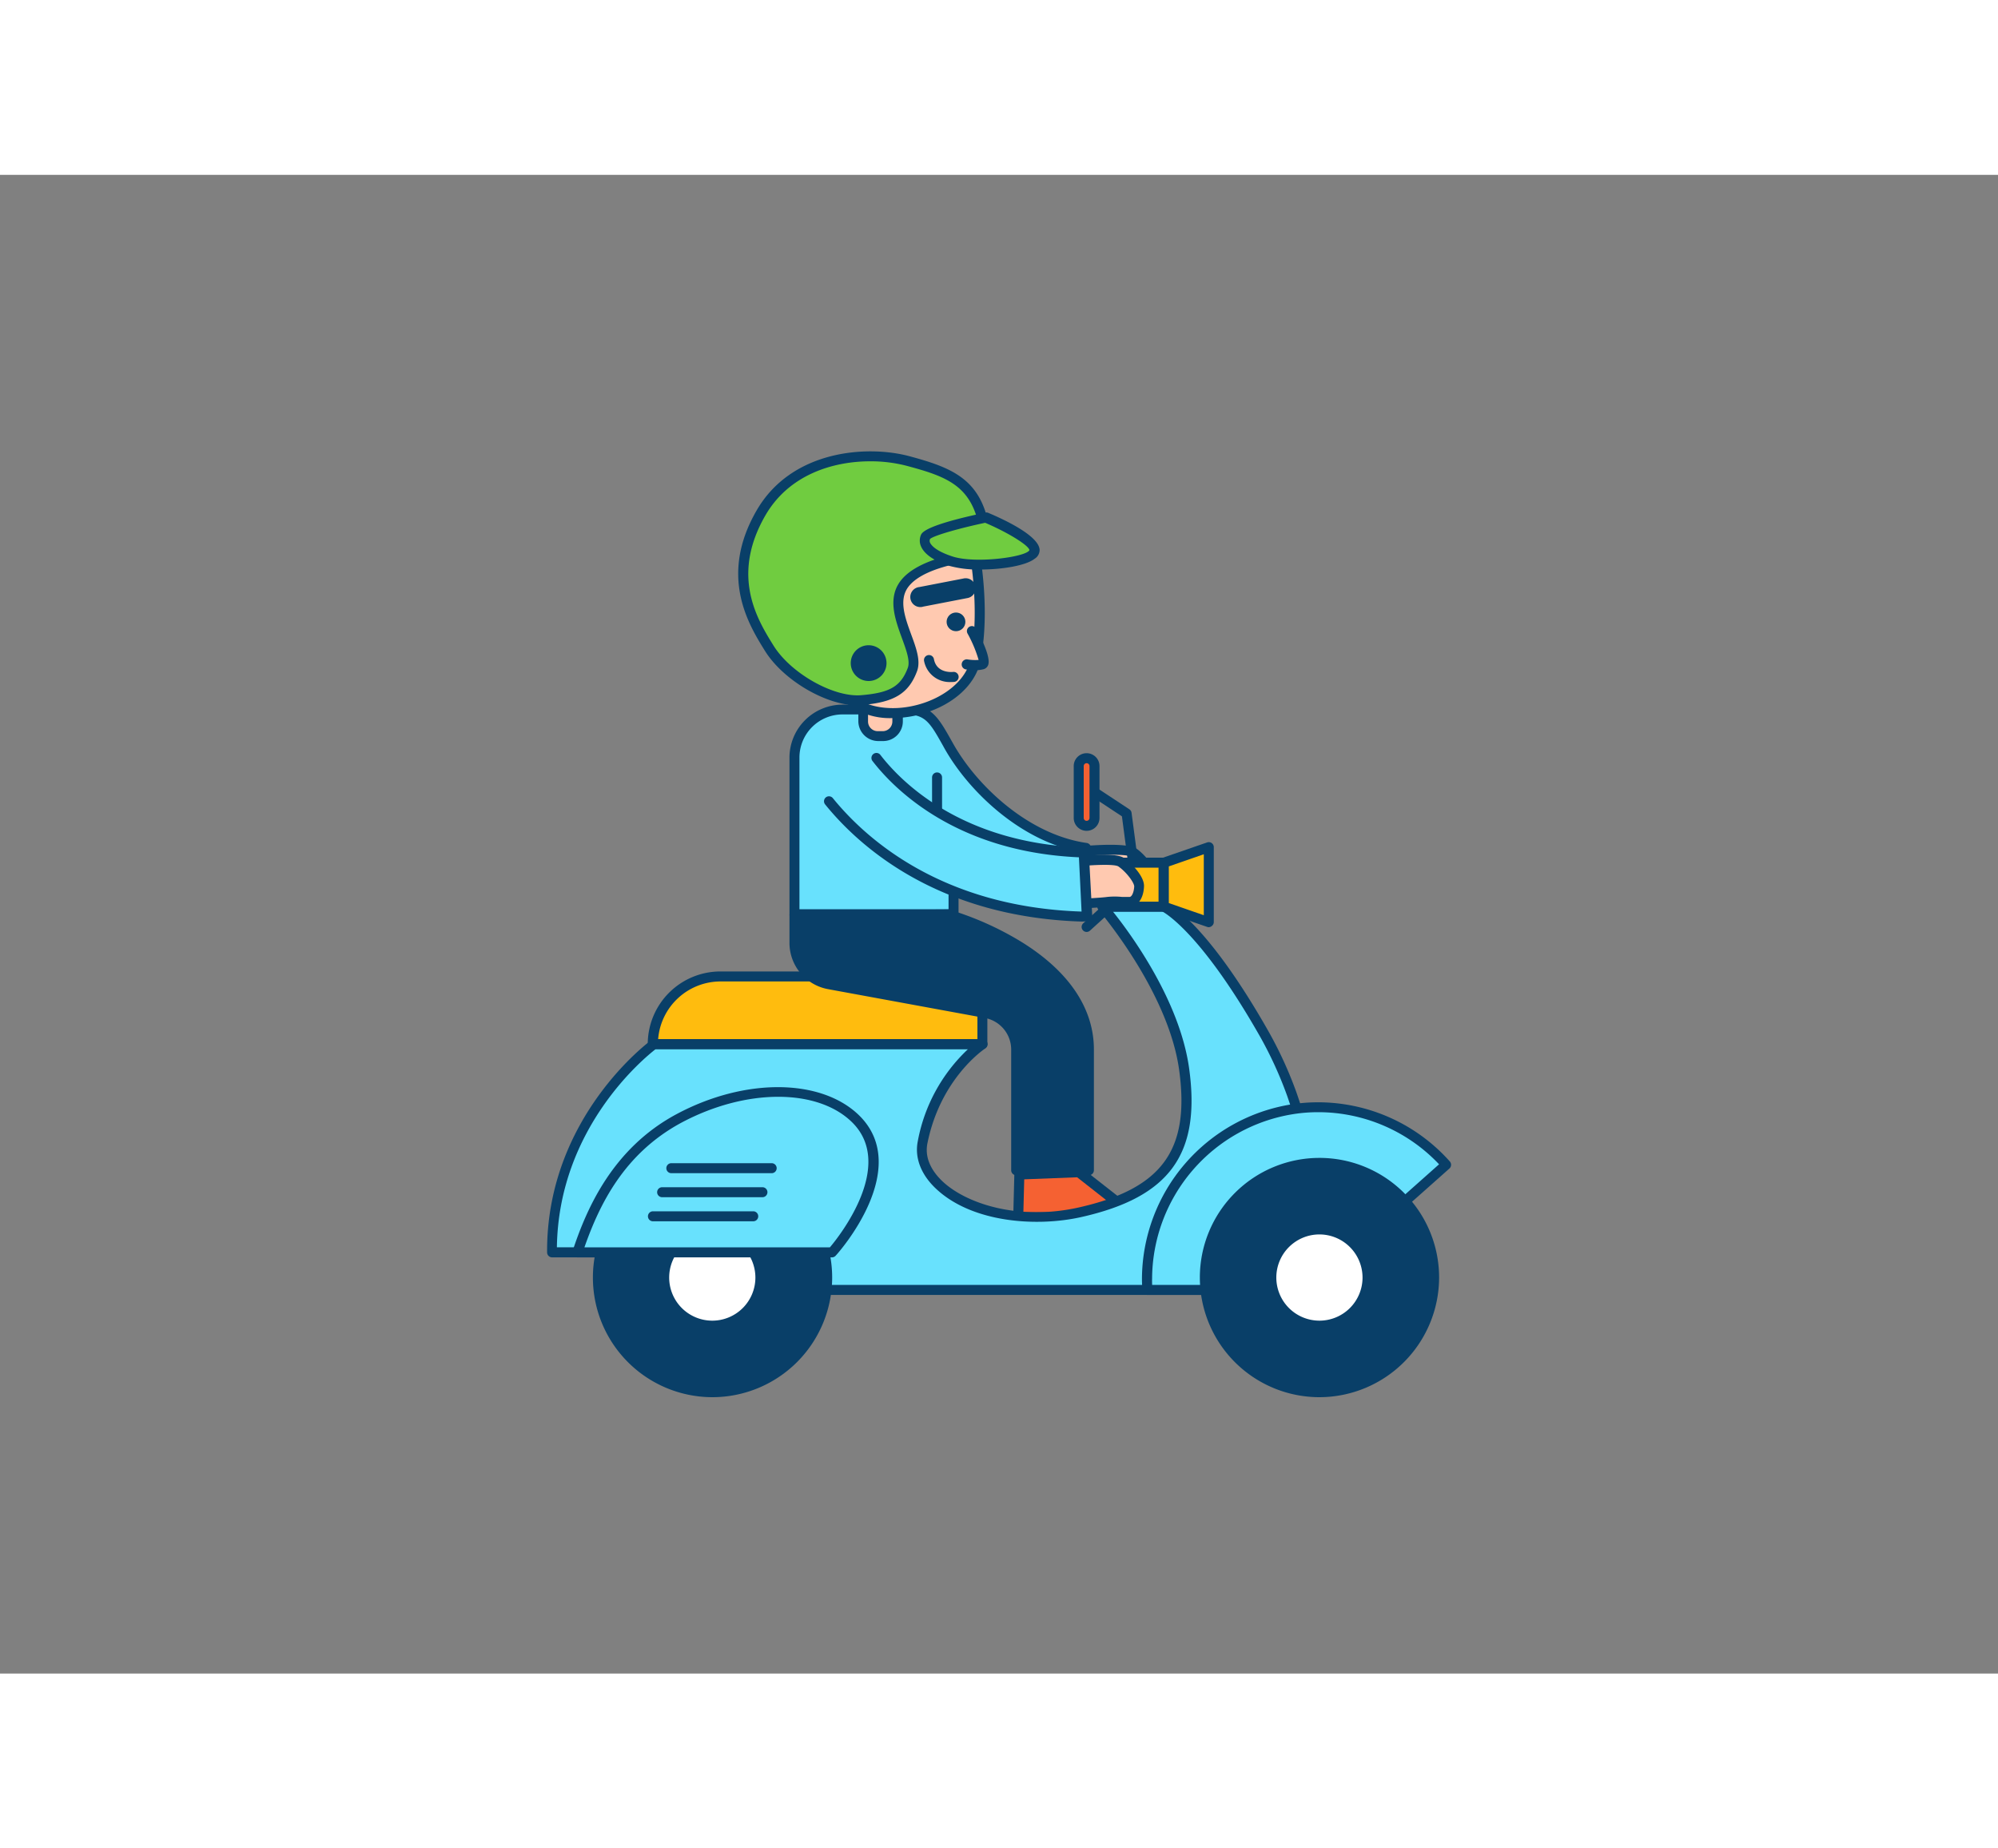<svg xmlns="http://www.w3.org/2000/svg" viewBox="0 0 400 300" class="styles_logo__3Jd-a" width="200" height="185"><rect x="0" y="0" width="400" height="300" fill="#808080" stroke="none"/><g id="_52_scooter_outline__8AwppfM9" data-name="#52_scooter_outline"><path d="M204.07,200.11l-.22,8.55,22.12,0a.52.52,0,0,0,.32-.92L216,199.64Z" fill="#f56132"/><path d="M203.85,209.66a1,1,0,0,1-.72-.3,1,1,0,0,1-.28-.73l.22-8.55a1,1,0,0,1,1-1l11.9-.47a1,1,0,0,1,.65.21l10.32,8.09a1.51,1.51,0,0,1-.93,2.7l-22.12,0Zm1.2-8.59-.17,6.59,19.68,0-8.92-7Z" fill="#093f68"/><path d="M216.54,135.39s8.87-.82,10.45.34,3.54,3.62,3.44,5-.66,3-2,3a37.49,37.49,0,0,0-4.36-.13c-1.63.17-8.1.25-8.1.25Z" fill="#ffc9b0"/><path d="M216,144.81a1,1,0,0,1-1-1.06l.55-8.42a1,1,0,0,1,.91-.93c2.17-.2,9.39-.76,11.13.52,1.42,1,4,3.83,3.85,5.84-.17,2.36-1.34,3.9-3,3.93a16.51,16.51,0,0,1-1.72-.09,13.34,13.34,0,0,0-2.54,0c-1.66.18-7.93.26-8.2.26Zm1.49-8.49-.42,6.48c1.9,0,5.75-.11,6.92-.24a15.61,15.61,0,0,1,2.93,0c.54.05,1,.09,1.52.09s.93-1.08,1-2.08c.06-.74-1.43-2.9-3-4.08C225.68,136,221.38,136,217.48,136.32Z" fill="#093f68"/><path d="M189.8,114.09c-2.76-4.93-3.9-7-8.51-7H168.67a9.62,9.62,0,0,0-9.62,9.62V148H190.9V137.59c5.92,7.09,15,8.47,24.71,9.85l1.81-12.7C204.94,133,194.37,122.39,189.8,114.09Z" fill="#68e1fd"/><path d="M190.9,149H159.05a1,1,0,0,1-1-1V116.67a10.63,10.63,0,0,1,10.62-10.62h12.62c5.16,0,6.54,2.48,9.31,7.41l.08.14h0c4.69,8.52,15.11,18.46,26.89,20.14a1,1,0,0,1,.84,1.13l-1.81,12.7a1,1,0,0,1-.39.66,1,1,0,0,1-.74.19c-8.54-1.22-17.35-2.48-23.57-8.33V148A1,1,0,0,1,190.9,149Zm-30.85-2H189.9v-9.45a1,1,0,0,1,.66-.94,1,1,0,0,1,1.11.29c5.54,6.65,14,8.07,23.09,9.37l1.54-10.74c-12.05-2.17-22.58-12.29-27.37-21l-.07-.13c-2.68-4.78-3.59-6.39-7.57-6.39H168.67a8.63,8.63,0,0,0-8.62,8.62Z" fill="#093f68"/><path d="M187.6,137.05a1,1,0,0,1-1-1V120.62a1,1,0,0,1,2,0v15.43A1,1,0,0,1,187.6,137.05Z" fill="#093f68"/><path d="M172.8,105.42h6.91a0,0,0,0,1,0,0v4a2.94,2.94,0,0,1-2.94,2.94h-1a2.94,2.94,0,0,1-2.94-2.94v-4A0,0,0,0,1,172.8,105.42Z" fill="#ffc9b0"/><path d="M176.78,113.34h-1a4,4,0,0,1-3.94-3.94v-4a1,1,0,0,1,1-1h6.91a1,1,0,0,1,1,1v4A3.94,3.94,0,0,1,176.78,113.34Zm-3-6.92v3a1.94,1.94,0,0,0,1.94,1.94h1a1.93,1.93,0,0,0,1.93-1.94v-3Z" fill="#093f68"/><path d="M265.43,223.21H159.53v-7.52h-49c-.16-26.93,20.45-41.67,20.45-41.67h65.74s-9.26,5.9-12,19.63c-1.88,9.32,14,18,31.59,14s23-12.42,20.76-28.66-16.37-32.49-16.37-32.49h12.31s7.52,3.31,20.16,25.57a78.67,78.67,0,0,1,5.45,12c5.28,14.46,6.51,29.1,6.8,35.65,0,.38,0,.73,0,1.06C265.44,222.32,265.43,223.21,265.43,223.21Z" fill="#68e1fd"/><path d="M265.43,224.21H159.53a1,1,0,0,1-1-1v-6.52h-48a1,1,0,0,1-1-1c-.16-27.13,20.66-42.34,20.87-42.49a1,1,0,0,1,.58-.18h65.74a1,1,0,0,1,.54,1.84c-.09.06-8.95,5.88-11.59,19-.65,3.23,1.19,5.83,2.85,7.45,4.64,4.54,15.24,8.15,27.54,5.37,16.61-3.76,22.22-11.48,20-27.54-2.19-15.76-16-31.82-16.13-32a1,1,0,0,1,.75-1.65h12.31a1.06,1.06,0,0,1,.4.08c.32.14,8,3.7,20.63,26a80.14,80.14,0,0,1,5.53,12.11,125.29,125.29,0,0,1,6.85,35.94c0,.39,0,.74,0,1.06.05,1.64,0,2.54,0,2.54A1,1,0,0,1,265.43,224.21Zm-104.9-2H264.42c0-.38,0-.87,0-1.45,0-.32,0-.68,0-1.07a123.08,123.08,0,0,0-6.73-35.33,78.47,78.47,0,0,0-5.39-11.8c-11.22-19.76-18.38-24.42-19.54-25.07h-9.94c3.65,4.57,13.36,17.84,15.24,31.35,2.38,17.15-3.86,25.78-21.53,29.77-9.13,2.07-22.22,1.11-29.38-5.89-2.84-2.78-4.05-6.07-3.41-9.27A33.64,33.64,0,0,1,193.81,175H131.27c-2.28,1.76-19.45,15.79-19.78,39.67h48a1,1,0,0,1,1,1Z" fill="#093f68"/><path d="M265,220.92c0,1.47,0,2.29,0,2.29H229.71c-.05-.75-.08-1.52-.08-2.29a34.46,34.46,0,0,1,29.1-33.87,32.78,32.78,0,0,1,5.17-.4,34.29,34.29,0,0,1,25.62,11.51L265,219.94l-1.1,1Z" fill="#68e1fd"/><path d="M265.08,224.21H229.71a1,1,0,0,1-1-.93c-.06-.81-.09-1.6-.09-2.36a35.53,35.53,0,0,1,29.95-34.86,34.42,34.42,0,0,1,5.32-.41,35.32,35.32,0,0,1,26.36,11.84,1,1,0,0,1-.08,1.42l-24.25,21.55a1.18,1.18,0,0,1,.11.43c0,1.5,0,2.33,0,2.33A1,1,0,0,1,265.08,224.21Zm-34.42-2h33.41c0-.09,0-.19,0-.29h-.16a1,1,0,0,1-.66-1.75l1.1-1,23.75-21.11a33.3,33.3,0,0,0-24.19-10.43,31.76,31.76,0,0,0-5,.39,33.52,33.52,0,0,0-28.26,32.88Q230.63,221.55,230.66,222.21Z" fill="#093f68"/><circle cx="264.16" cy="220.73" r="22.95" fill="#093f68"/><path d="M264.16,244.68a23.95,23.95,0,1,1,23.95-24A24,24,0,0,1,264.16,244.68Zm0-45.9a22,22,0,1,0,21.95,21.95A22,22,0,0,0,264.16,198.78Z" fill="#093f68"/><circle cx="264.16" cy="220.73" r="9.63" fill="#fff"/><path d="M264.16,231.35a10.63,10.63,0,1,1,10.62-10.62A10.64,10.64,0,0,1,264.16,231.35Zm0-19.25a8.63,8.63,0,1,0,8.62,8.63A8.64,8.64,0,0,0,264.16,212.1Z" fill="#093f68"/><circle cx="142.6" cy="220.73" r="22.95" fill="#093f68"/><path d="M142.6,244.68a23.95,23.95,0,1,1,24-24A24,24,0,0,1,142.6,244.68Zm0-45.9a22,22,0,1,0,22,21.95A22,22,0,0,0,142.6,198.78Z" fill="#093f68"/><circle cx="142.6" cy="220.73" r="9.63" fill="#fff"/><path d="M142.6,231.35a10.63,10.63,0,1,1,10.63-10.62A10.64,10.64,0,0,1,142.6,231.35Zm0-19.25a8.63,8.63,0,1,0,8.63,8.63A8.64,8.64,0,0,0,142.6,212.1Z" fill="#093f68"/><path d="M144.26,160.48h44a8.45,8.45,0,0,1,8.45,8.45V174a0,0,0,0,1,0,0h-66a0,0,0,0,1,0,0v0a13.54,13.54,0,0,1,13.54-13.54Z" fill="#ffbc0e"/><path d="M196.68,175h-66a1,1,0,0,1-1-1,14.55,14.55,0,0,1,14.54-14.54h44a9.46,9.46,0,0,1,9.45,9.45V174A1,1,0,0,1,196.68,175Zm-64.92-2h63.92v-4.09a7.46,7.46,0,0,0-7.45-7.45h-44A12.55,12.55,0,0,0,131.76,173Z" fill="#093f68"/><path d="M115.6,215.69h51s14.88-16.63,4.74-26.67c-7.64-7.56-22.8-6.88-35.43-.11S118.31,207.49,115.6,215.69Z" fill="#68e1fd"/><path d="M166.6,216.69h-51a1,1,0,0,1-.81-.42,1,1,0,0,1-.14-.9c2.79-8.45,8-20.49,20.78-27.34,13.66-7.32,29-7.2,36.61.28,10.69,10.59-4.06,27.34-4.7,28A1,1,0,0,1,166.6,216.69Zm-49.61-2h49.15c2-2.35,13.08-16.45,4.49-25-6.94-6.88-21.35-6.85-34.25.06C124.94,195.92,120,206.12,117,214.69Z" fill="#093f68"/><rect x="220.75" y="137.68" width="12.19" height="8.8" fill="#ffbc0e"/><path d="M232.94,147.49H220.75a1,1,0,0,1-1-1v-8.81a1,1,0,0,1,1-1h12.19a1,1,0,0,1,1,1v8.81A1,1,0,0,1,232.94,147.49Zm-11.19-2h10.19v-6.81H221.75Z" fill="#093f68"/><polygon points="241.97 134.57 232.94 137.68 232.94 146.49 241.97 149.6 241.97 134.57" fill="#ffbc0e"/><path d="M242,150.6a1,1,0,0,1-.33-.06l-9-3.11a1,1,0,0,1-.67-.94v-8.81a1,1,0,0,1,.67-.94l9-3.11a1,1,0,0,1,.91.13,1,1,0,0,1,.42.81v15a1,1,0,0,1-.42.81A1,1,0,0,1,242,150.6Zm-8-4.83,7,2.43V136l-7,2.43Z" fill="#093f68"/><path d="M217.54,151.55a1,1,0,0,1-.67-1.74l9.3-8.46a1,1,0,1,1,1.35,1.48l-9.31,8.46A1,1,0,0,1,217.54,151.55Z" fill="#093f68"/><path d="M226.85,138.68a1,1,0,0,1-1-.87l-1.24-9.4-6.06-4a1,1,0,0,1,1.11-1.66L226.1,127a1,1,0,0,1,.44.7l1.3,9.85a1,1,0,0,1-.86,1.13Z" fill="#093f68"/><rect x="215.96" y="116.77" width="3.16" height="13.54" rx="1.58" fill="#f56132"/><path d="M217.54,131.31a2.58,2.58,0,0,1-2.58-2.58V118.35a2.58,2.58,0,0,1,5.16,0v10.38A2.58,2.58,0,0,1,217.54,131.31Zm0-13.54a.58.58,0,0,0-.58.58v10.38a.58.58,0,1,0,1.16,0V118.35A.58.58,0,0,0,217.54,117.77Z" fill="#093f68"/><path d="M150.8,209.47H130.72a1,1,0,0,1,0-2H150.8a1,1,0,0,1,0,2Z" fill="#093f68"/><path d="M152.64,204.65H132.56a1,1,0,0,1,0-2h20.08a1,1,0,0,1,0,2Z" fill="#093f68"/><path d="M154.49,199.84H134.4a1,1,0,0,1,0-2h20.09a1,1,0,0,1,0,2Z" fill="#093f68"/><path d="M214,137.62s8.84-1.12,10.46,0,3.65,3.5,3.6,4.85-.56,3-1.89,3.06a37.36,37.36,0,0,0-4.36,0c-1.62.23-8.08.52-8.08.52Z" fill="#ffc9b0"/><path d="M213.74,147.05a1,1,0,0,1-.7-.28,1,1,0,0,1-.3-.75l.27-8.43a1,1,0,0,1,.87-1c2.17-.27,9.36-1.07,11.15.16,1.45,1,4.12,3.69,4,5.71-.1,2.36-1.21,3.94-2.84,4-.57,0-1.16,0-1.72,0a13.67,13.67,0,0,0-2.55,0c-1.65.24-7.91.52-8.18.53Zm1.24-8.54-.21,6.49c1.9-.09,5.75-.29,6.91-.46a14.67,14.67,0,0,1,2.94,0c.53,0,1,0,1.51,0s.9-1.1.94-2.1c0-.75-1.53-2.86-3.17-4C223.16,137.94,218.86,138.08,215,138.51Z" fill="#093f68"/><path d="M175.47,116.77c4.23,5.48,16.6,18.06,41.45,18.88l.69,12.76s-.73.07-1.11.06c-28.78-.94-44.25-15.32-50.54-23.08" fill="#68e1fd"/><path d="M216.59,149.47h-.12c-28.85-.94-44.51-15.09-51.28-23.45a1,1,0,0,1,.14-1.4,1,1,0,0,1,1.41.15c6.56,8.08,21.74,21.78,49.79,22.7h0L216,136.61c-24.7-1.1-37.08-13.78-41.29-19.23a1,1,0,1,1,1.58-1.22c4.09,5.29,16.23,17.69,40.69,18.49a1,1,0,0,1,1,.94l.69,12.77a1,1,0,0,1-.9,1C217.63,149.41,217,149.47,216.59,149.47Z" fill="#093f68"/><path d="M189.69,148l-30.64.19v5.48A8.43,8.43,0,0,0,166,162l31.41,5.79a7.43,7.43,0,0,1,6.08,7.3v24.16H218V175.09C218,155.85,189.69,148,189.69,148Z" fill="#093f68"/><path d="M218,200.25H203.44a1,1,0,0,1-1-1V175.09a6.44,6.44,0,0,0-5.26-6.32L165.77,163a9.42,9.42,0,0,1-7.72-9.27v-5.48a1,1,0,0,1,1-1l30.64-.19a.84.84,0,0,1,.27,0,61.87,61.87,0,0,1,14.43,6.42C214,159.39,219,166.86,219,175.09v24.16A1,1,0,0,1,218,200.25Zm-13.59-2H217V175.09c0-17.61-25.44-25.45-27.48-26.05l-29.5.18v4.49a7.43,7.43,0,0,0,6.08,7.3l31.41,5.8a8.42,8.42,0,0,1,6.9,8.28Z" fill="#093f68"/><path d="M195.28,76.69s1.94,11,0,20.47-19.06,14.39-26.18,7S157.45,78.46,167.86,72,195.28,76.69,195.28,76.69Z" fill="#ffc9b0"/><path d="M178.69,108.74a14.07,14.07,0,0,1-10.31-3.89C163.17,99.43,160,89.61,160.9,82c.61-4.86,2.83-8.61,6.44-10.85,10.83-6.73,27.77,4.25,28.49,4.72a1,1,0,0,1,.44.66c.08.46,1.94,11.32,0,20.85-1,4.68-5.39,8.7-11.57,10.49A21.79,21.79,0,0,1,178.69,108.74ZM175.59,71a13.45,13.45,0,0,0-7.2,1.86c-3.88,2.41-5.13,6.44-5.5,9.4-1,7.77,2.76,16.89,6.93,21.22,3,3.15,8.65,4.12,14.32,2.48,5.37-1.56,9.36-5.08,10.16-9,1.66-8.11.39-17.55.07-19.66C192.48,76.14,183.65,71,175.59,71Z" fill="#093f68"/><ellipse cx="191.39" cy="89.48" rx="1.88" ry="1.87" fill="#093f68"/><path d="M194.58,91.35s3.36,6.34,2.08,6.67a9.17,9.17,0,0,1-3.11,0" fill="#ffc9b0"/><path d="M195.26,99.16a12.38,12.38,0,0,1-1.89-.16,1,1,0,1,1,.35-2,9.28,9.28,0,0,0,2.2.1,25.88,25.88,0,0,0-2.23-5.31,1,1,0,0,1,.42-1.35,1,1,0,0,1,1.35.42c1.39,2.62,2.93,6,2.34,7.33a1.36,1.36,0,0,1-.9.77A7,7,0,0,1,195.26,99.16Z" fill="#093f68"/><path d="M184.44,86.51a2,2,0,0,1-.38-4l8.78-1.7a2,2,0,1,1,.77,3.92l-8.79,1.7A1.58,1.58,0,0,1,184.44,86.51Z" fill="#093f68"/><path d="M197.55,76s-12.73.77-16.55,6,3.18,13,1.65,17.06-4.07,5.61-10.19,6.12-14.89-4.65-18.47-10.4-8.81-14.71-1.64-27.09C158.92,56.32,173.11,55,181.8,57.28,191.39,59.86,197.17,62.11,197.55,76Z" fill="#70cc40"/><path d="M171.64,106.19c-6.24,0-14.82-5-18.5-10.91-3.24-5.22-9.29-14.94-1.66-28.11,7-12.11,22.13-13.12,30.58-10.85,10,2.69,16.1,5.35,16.49,19.64a1,1,0,0,1-.94,1c-.12,0-12.31.8-15.81,5.58-1.89,2.59-.61,6.1.63,9.49,1,2.71,1.93,5.27,1.16,7.33-1.67,4.45-4.56,6.22-11,6.76A9.1,9.1,0,0,1,171.64,106.19Zm2.59-48.85c-7.46,0-16.28,2.66-21,10.83-7,12.13-1.61,20.85,1.63,26.06,3.46,5.56,12,10.38,17.54,9.93,5.76-.48,7.94-1.76,9.34-5.47.51-1.37-.31-3.59-1.17-5.94-1.35-3.71-2.89-7.91-.36-11.36,3.45-4.72,13.18-6,16.33-6.32-.59-12.34-5.86-14.37-15-16.82A28.7,28.7,0,0,0,174.23,57.34Z" fill="#093f68"/><path d="M197.38,68.56S185.94,71,185.3,72.39s.47,3.37,5.1,4.9,16.85.38,16.72-2.17S197.38,68.56,197.38,68.56Z" fill="#70cc40"/><path d="M196.29,79a22,22,0,0,1-6.21-.72c-3.09-1-5-2.33-5.68-3.88a2.87,2.87,0,0,1,0-2.38c.56-1.24,4.86-2.71,12.78-4.39a1,1,0,0,1,.6,0c3.06,1.28,10.21,4.57,10.35,7.43a2.06,2.06,0,0,1-1,1.79C205.36,78.24,200.58,79,196.29,79Zm-10.11-6.07a.86.86,0,0,0,0,.66c.2.46,1,1.65,4.48,2.79,4.53,1.5,14.73.14,15.43-1.25-.06-.9-4.24-3.52-8.86-5.48C192.5,70.64,187.05,72.14,186.18,72.89Zm0,0Z" fill="#093f68"/><circle cx="173.9" cy="97.74" r="2.58" fill="#093f68"/><path d="M173.9,101.32a3.58,3.58,0,1,1,3.58-3.58A3.58,3.58,0,0,1,173.9,101.32Zm0-5.16a1.58,1.58,0,1,0,1.58,1.58A1.58,1.58,0,0,0,173.9,96.16Z" fill="#093f68"/><path d="M190.44,101.52A5.21,5.21,0,0,1,185,97.31a1,1,0,0,1,.8-1.17,1,1,0,0,1,1.17.79c.53,2.82,3.5,2.61,3.84,2.57a1,1,0,1,1,.21,2A5.41,5.41,0,0,1,190.44,101.52Z" fill="#093f68"/></g></svg>